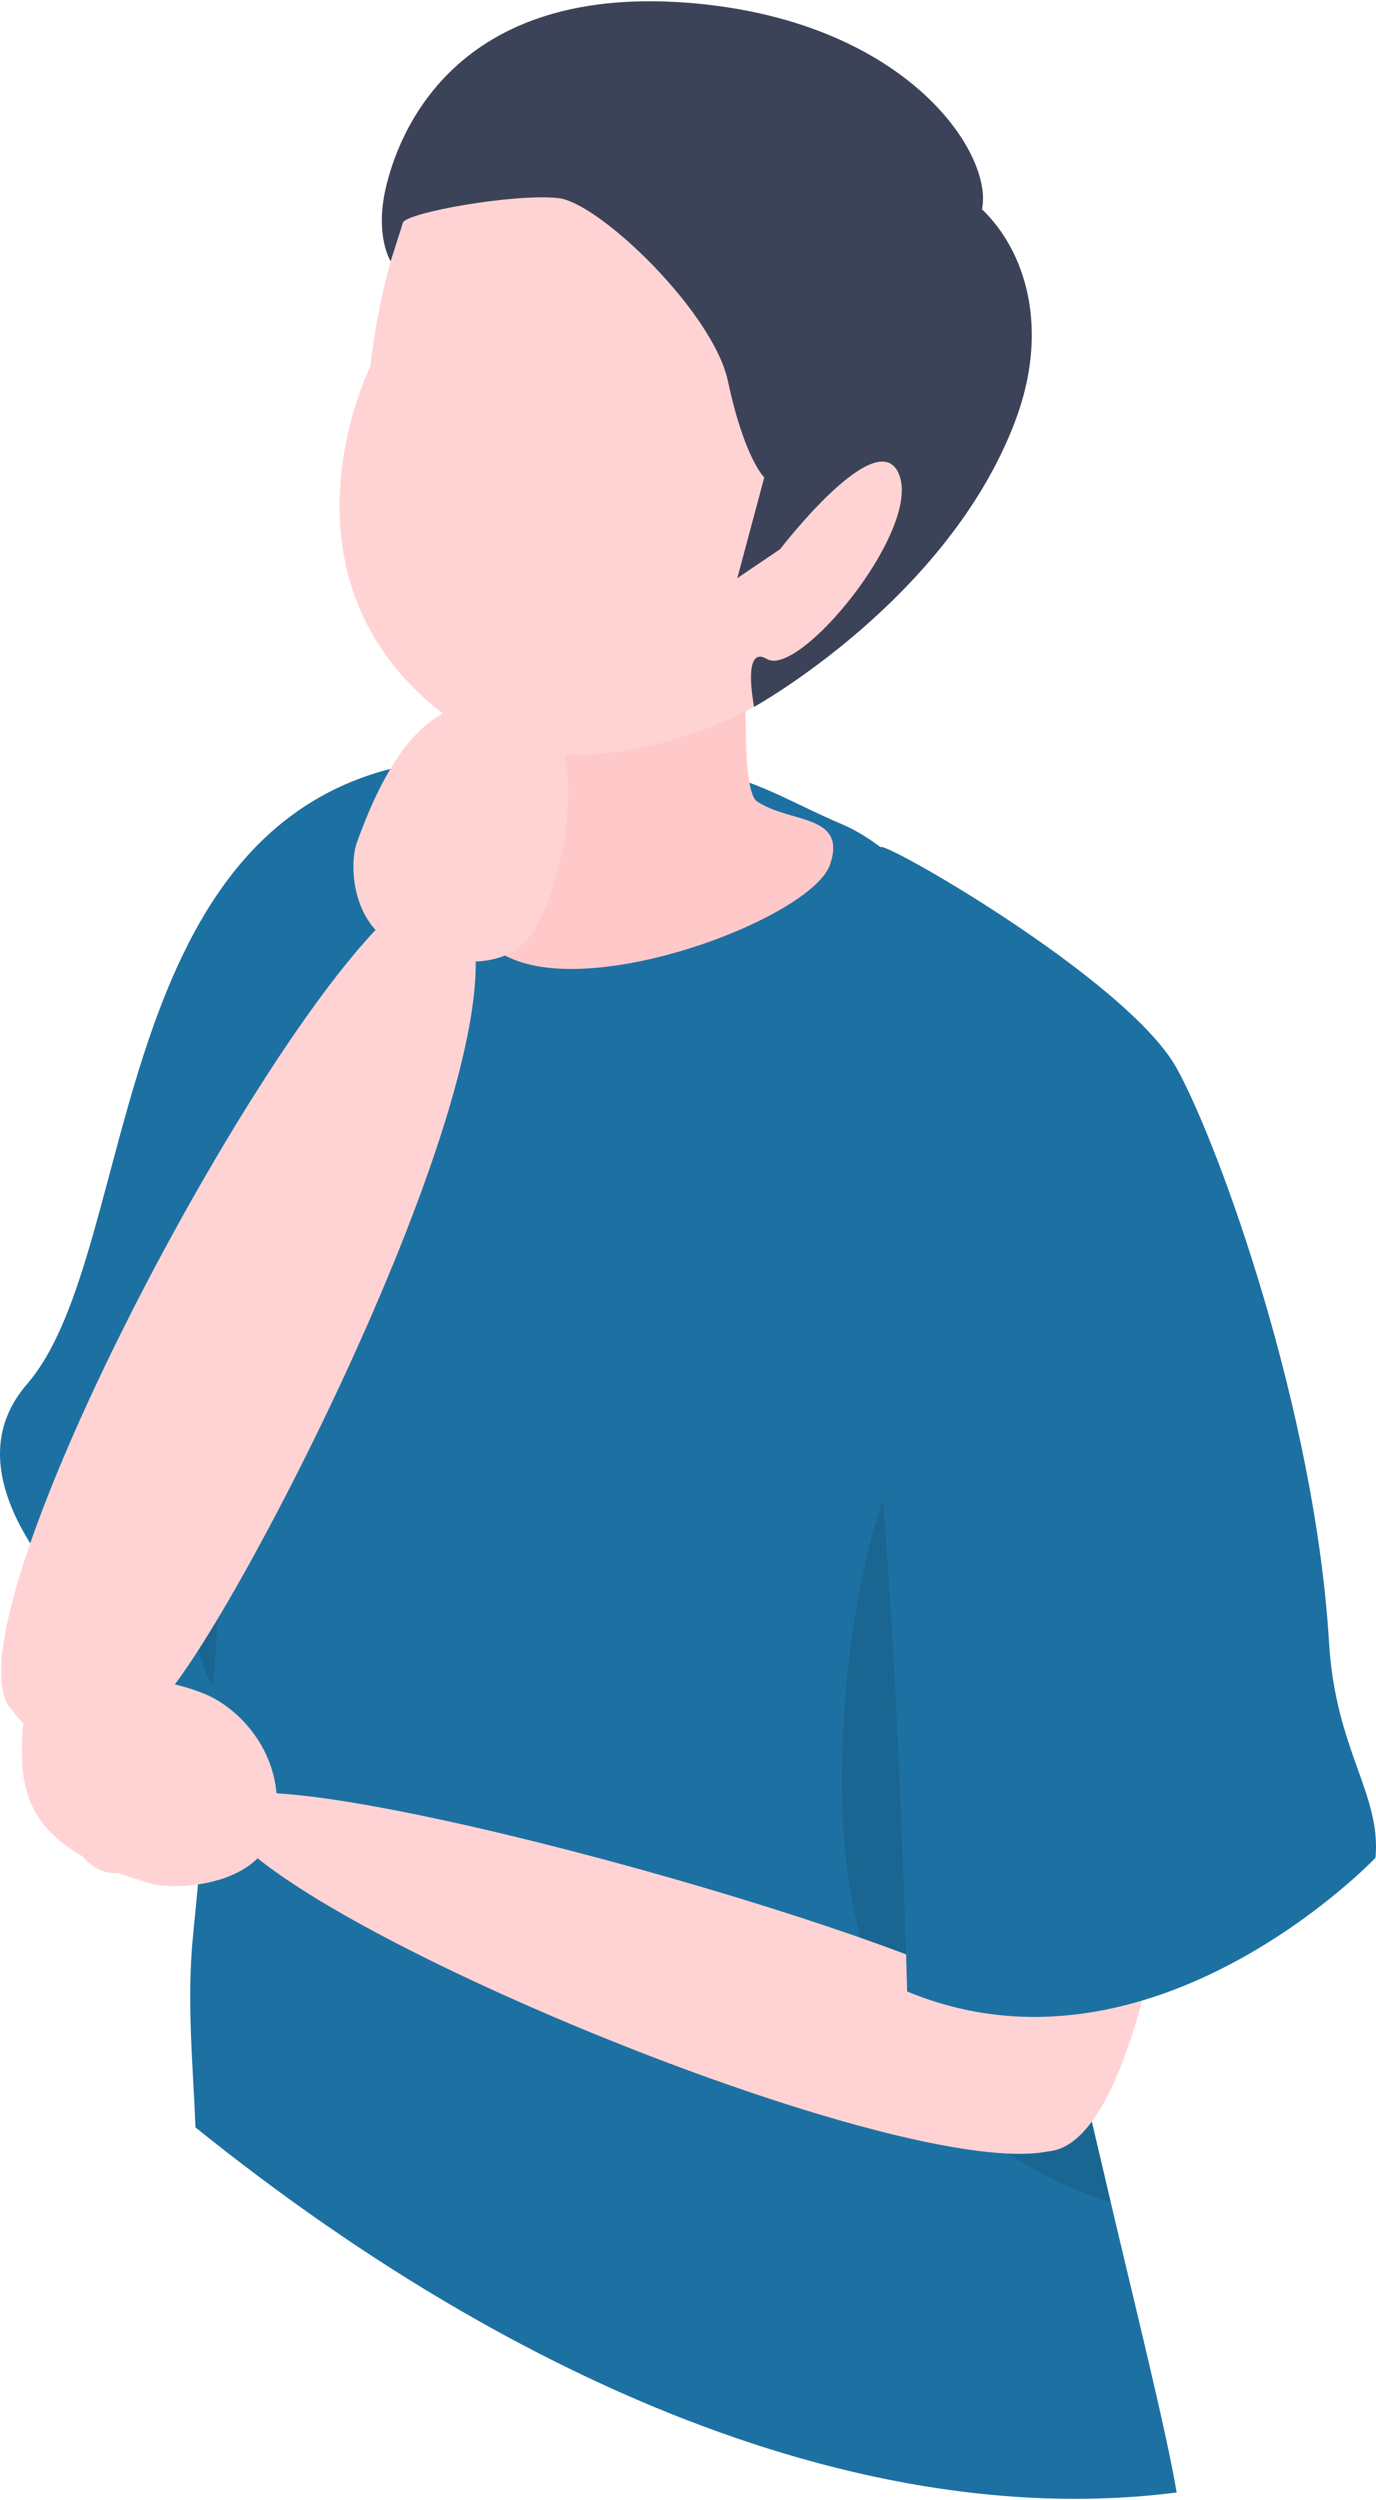 <svg xmlns="http://www.w3.org/2000/svg" xmlns:xlink="http://www.w3.org/1999/xlink" version="1.1" id="_レイヤー_2" x="0px" y="0px" viewBox="0 0 651.403 1181.548" enable-background="new 0 0 651.403 1181.548" width="651px" height="1182px" class="lg:!max-h-[405px] isometric rectangleModalImage"><title>考える男性1(上半身)</title><g id="_男性_上半身_"><g><g><path fill="#FFD3D4" d="M95.164,493.958c-34.944,40.507-109.756,372.663-45.333,390.956&#10;&#9;&#9;&#9;&#9;c43.914,12.469,78.515-159.167,125.961-297.95c48.659-142.332-45.684-133.514-80.628-93.006&#10;&#9;&#9;&#9;&#9;L95.164,493.958z"/><path fill="#1d71a2" d="M149.663,846.875c0,0-201.568-118.033-136.856-192.7&#10;&#9;&#9;&#9;&#9;c55.482-64.018,34.854-283.606,201.666-295.796C233.543,356.986,205.619,807.026,149.663,846.875z"/><path opacity="0.1" d="M106.671,799.399c-31.071,4.458-22.28-267.626,11.604-259.011&#10;&#9;&#9;&#9;&#9;S118.208,797.744,106.671,799.399z" enable-background="new"/></g><g><polygon fill="#CDCDD5" points="186.664,430.985 186.664,430.985 188.899,418.468"/><path fill="#1d71a2" d="M218.428,1092.728c124.043,71.617,239.963,98.434,338.602,85.812&#10;&#9;&#9;&#9;&#9;c-4.636-28.09-20.505-91.68-31.172-137.228c-16.386-69.971-35.451-148.455-36.92-175.617&#10;&#9;&#9;&#9;&#9;c-9.24-170.83,5.969-189.898,6.363-258.769c0.098-17.113-1.562-53.072-3.896-79.43&#10;&#9;&#9;&#9;&#9;c-4.074-45.996-49.815-119.881-92.9-138.203c-43.084-18.322-49.73-32.752-169.03-35.244&#10;&#9;&#9;&#9;&#9;c-95.314,18.518-127.053,135.012-124.886,192.437c2.167,57.426,6.501,171.527-13.188,368.398&#10;&#9;&#9;&#9;&#9;c-3.113,31.123-0.003,61.816,1.151,90.965c40.734,32.758,82.796,62.006,125.877,86.879L218.428,1092.728z"/><path opacity="0.1" d="M398.668,831.039&#10;&#9;&#9;&#9;&#9;c4.188-145.127,55.64-201.916,96.633-224.114c-0.394,68.871-15.604,87.941-6.363,258.77&#10;&#9;&#9;&#9;&#9;c1.47,27.163,20.535,105.647,36.92,175.618c-61.236-19.433-131.184-71.82-127.19-210.274H398.668z" enable-background="new"/><path fill="#FFC9CA" d="M220.39,371.503c8.429-9.545,18.137-9.843,18.137-9.843s6.142-38.994,6.307-42.021&#10;&#9;&#9;&#9;&#9;l108.951-9.732c0,0-3.632,63.017,4.53,68.573c15.522,10.565,42.681,5.797,34.681,29.797&#10;&#9;&#9;&#9;&#9;c-8,24-104.177,61.68-148.177,45.681c-44-16-32.857-72.909-24.429-82.455L220.39,371.503z"/><g><path fill="#FFD3D4" d="M223.817,56.789c-39.547,23.753-48.47,115.948-48.47,115.948&#10;&#9;&#9;&#9;&#9;&#9;s-47.844,95.332,29.632,160.55c61.591,51.847,152.014,0.525,152.014,0.525&#10;&#9;&#9;&#9;&#9;&#9;S528.4,178.16,423.345,86.157S263.364,33.036,223.817,56.789z"/><path fill="#3C4358" d="M330.589,1.156c99.519,9.649,139.753,71.207,134.286,97.232&#10;&#9;&#9;&#9;&#9;&#9;c20.613,19.803,32.287,56.432,15.695,100.317c-31.957,84.523-123.577,135.106-123.577,135.106&#10;&#9;&#9;&#9;&#9;&#9;s-5.933-29.773,6.067-22.643c15.178,9.018,72.235-59.837,62.81-86.632&#10;&#9;&#9;&#9;&#9;&#9;c-9.425-26.794-56.548,34.663-56.548,34.663l-20.283,13.725l12.773-47.67&#10;&#9;&#9;&#9;&#9;&#9;c0,0-9.34-8.716-17.192-45.48c-7-32.778-60.86-84.463-80.246-86.644&#10;&#9;&#9;&#9;&#9;&#9;c-20.592-2.317-72.335,6.863-73.627,11.684l-5.813,18.195c0,0-7.562-11.841-2.334-34.546&#10;&#9;&#9;&#9;&#9;&#9;c5.313-23.08,30.785-98.669,147.988-87.306L330.589,1.156z"/></g></g><path fill="#FFD3D4" d="M6.026,808.78c-41.416-39.032,162.901-410.728,205.046-388.289&#10;&#9;&#9;&#9;c58.72,31.265-81.431,312.389-127.333,374.459C37.837,857.019,6.026,808.78,6.026,808.78z"/><path fill="#FFD3D4" d="M254.957,436.028c-8.722,17.731-26.726,22.465-57.475,14.797&#10;&#9;&#9;&#9;c-31.929-7.963-32.318-42.284-28.555-52.773c25.595-71.327,53.907-68.779,80.445-64.668&#10;&#9;&#9;&#9;c26.538,4.111,23.736,65.74,5.584,102.644H254.957z"/><g><g><path fill="#FFD3D4" d="M554.958,606.683c26.651,46.386,8.212,404.673-58.508,410.449&#10;&#9;&#9;&#9;&#9;&#9;c-45.48,3.937-35.597-190.716-55.934-335.968c-20.857-148.967,87.791-120.868,114.442-74.482V606.683z"/><path fill="#FFD3D4" d="M509.548,1010.319c-34.441,45.306-418.949-114.606-405.273-157.487&#10;&#9;&#9;&#9;&#9;&#9;c8.531-26.75,308.225,54.344,374.794,93.435c66.569,39.091,30.479,64.053,30.479,64.053V1010.319z"/><path fill="#FFD3D4" d="M97.432,800.991c15.794,6.668,37.193,28.059,33.234,59.465&#10;&#9;&#9;&#9;&#9;&#9;c-4.111,32.612-49.124,32.822-58.35,30.264c-62.745-17.399-62.935-45.809-61.649-72.633&#10;&#9;&#9;&#9;&#9;&#9;c1.286-26.824,53.893-30.975,86.765-17.096V800.991z"/></g><path fill="#1d71a2" d="M416.815,400.343c-1.957-5.369,116.814,62.19,140.229,104.406&#10;&#9;&#9;&#9;&#9;c20.255,36.52,65.528,162.173,72.115,271.564c3.097,51.434,24.739,71.578,22.007,101.982&#10;&#9;&#9;&#9;&#9;c0,0-105.888,111.295-221.727,63.229c0,0-7.977-325.087-31.131-353.021c0,0,21.72-179.345,18.507-188.161&#10;&#9;&#9;&#9;&#9;L416.815,400.343z"/></g></g></g></svg>